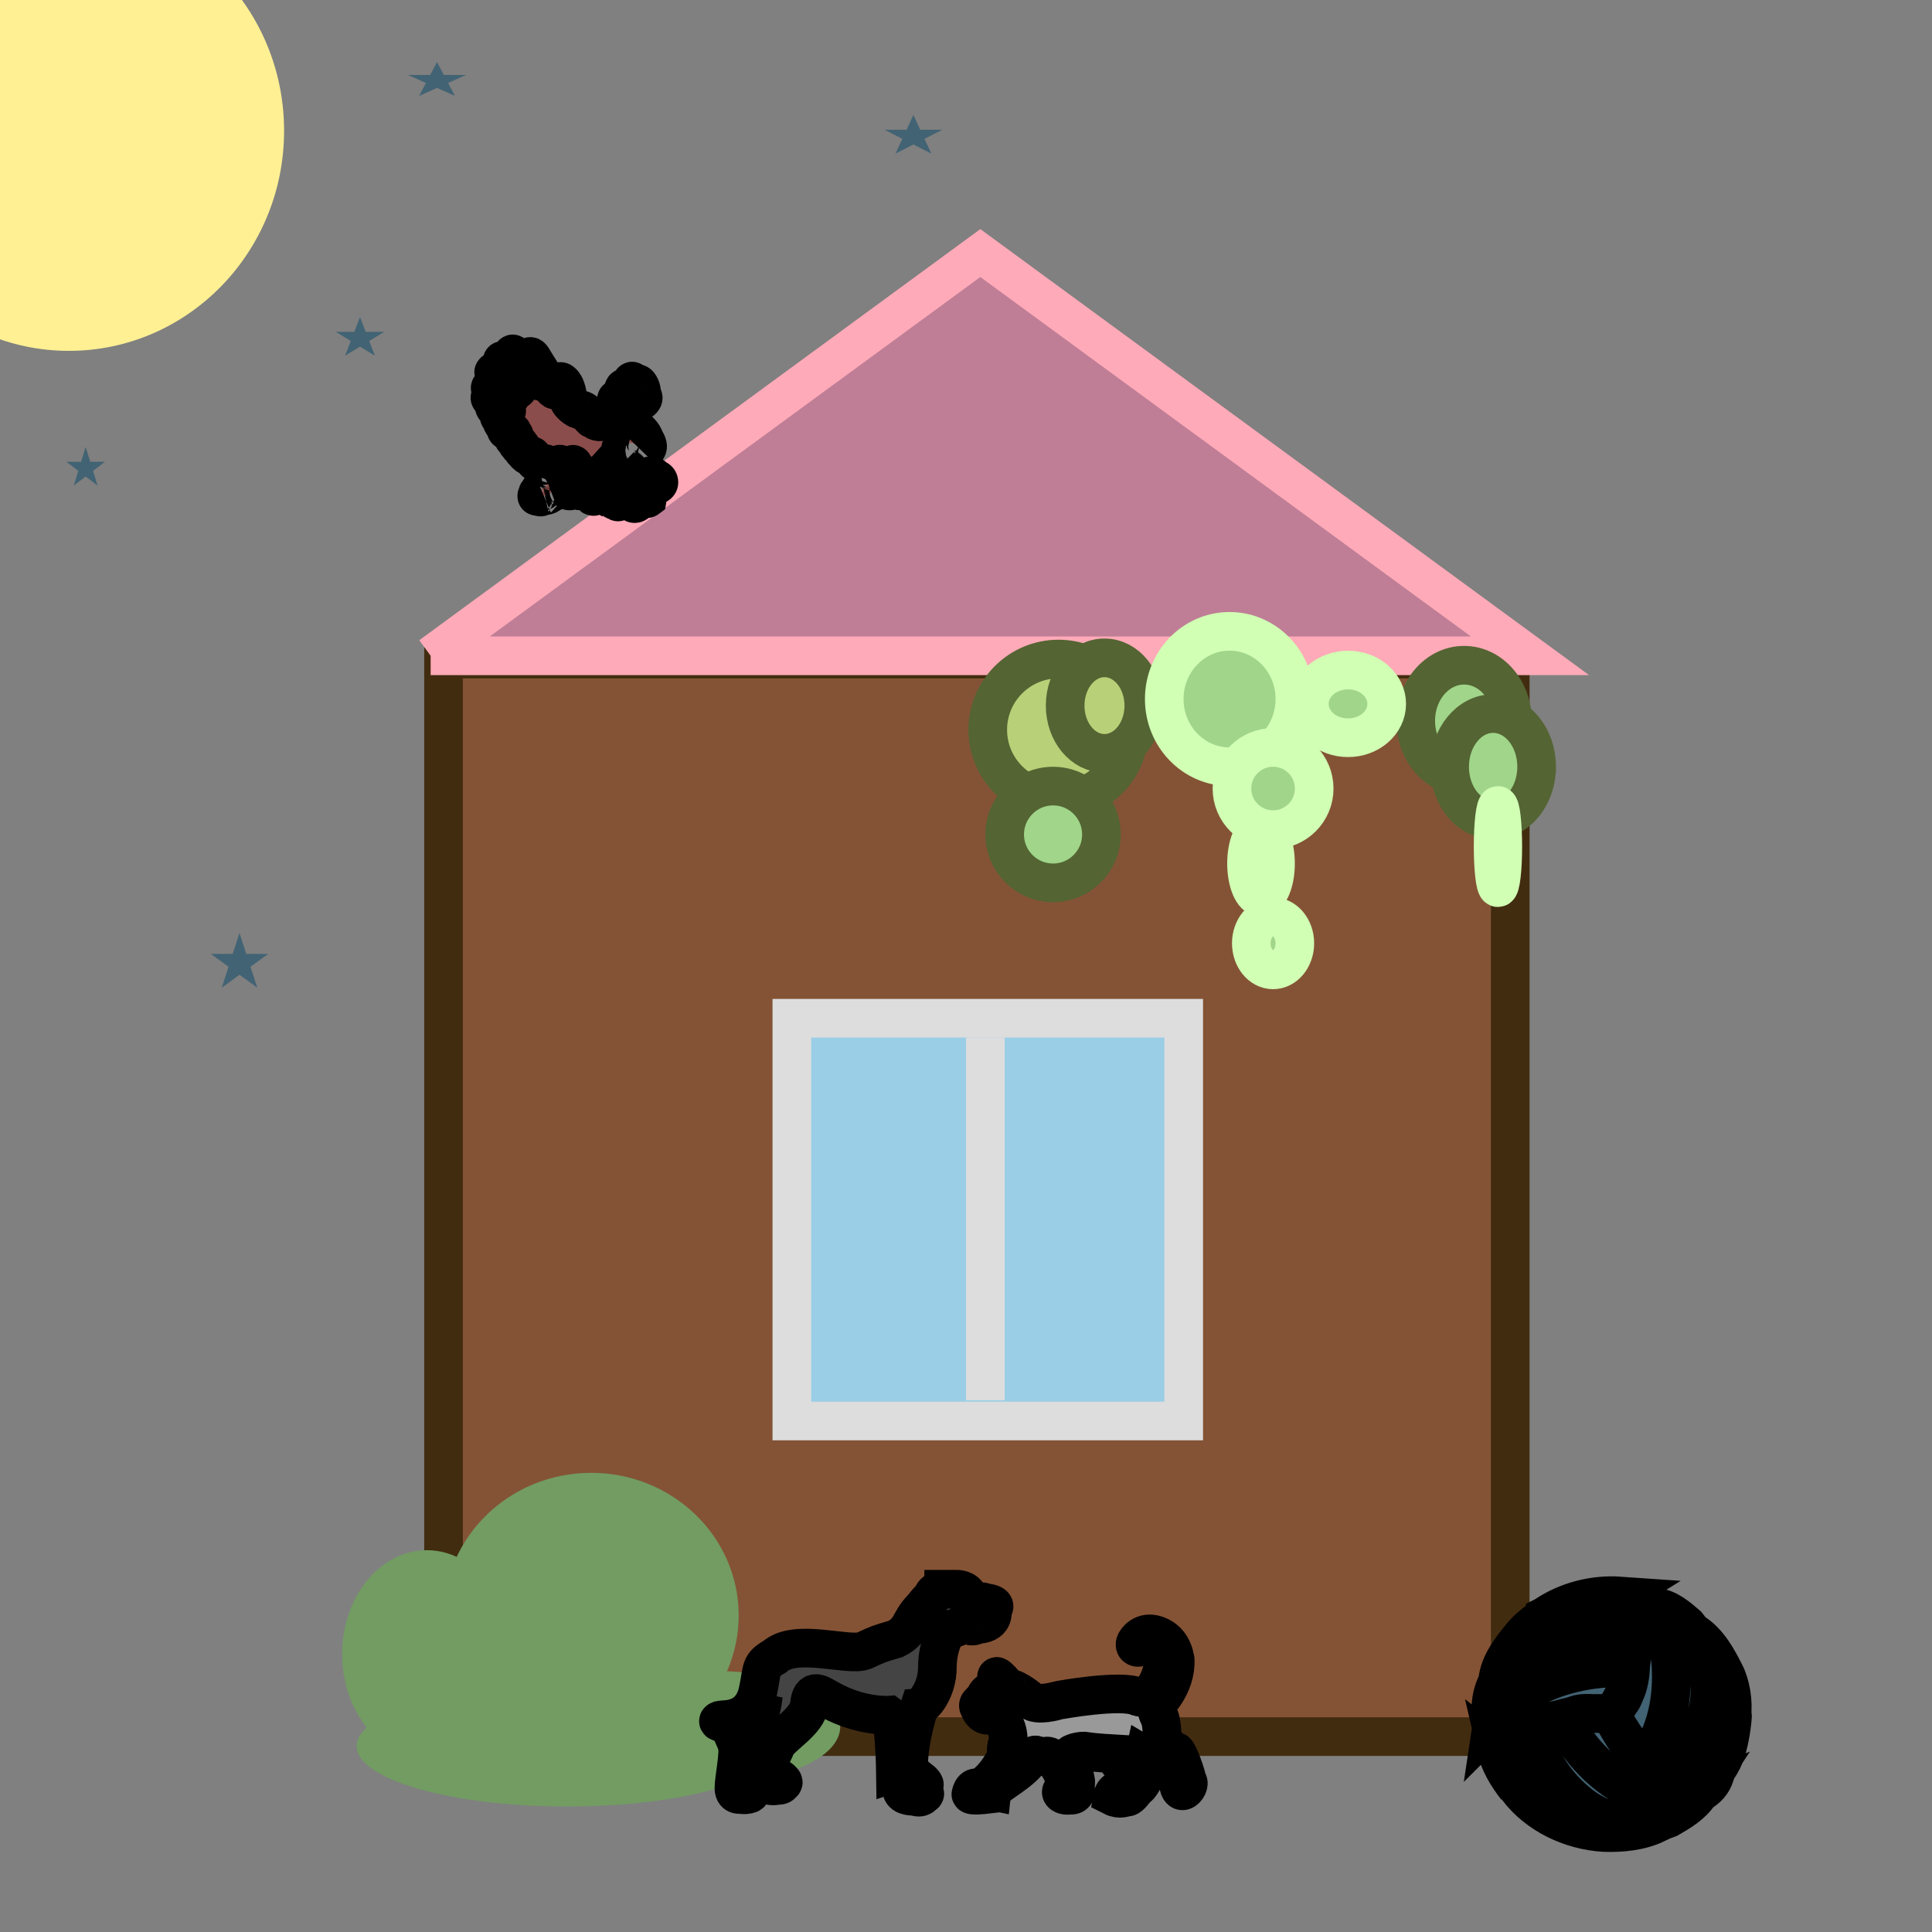 <svg width="50" height="50" xmlns="http://www.w3.org/2000/svg">
 <rect width="100%" height="100%" fill="#808080" stroke="none"/>
 <g>
  <title>Layer 1</title>
  <line stroke-linecap="undefined" stroke-linejoin="undefined" id="svg_3" y2="-37.442" x2="-113.614" y1="-41.403" x1="-133.416" stroke="#000" fill="none"/>
  <rect id="svg_1" height="27.887" width="27.606" y="17.056" x="11.479" stroke="#422C10" fill="#845335"/>
  <path id="svg_4" d="m11.146,16.972l14.225,-10.423l14.225,10.423l-28.451,0z" stroke="#FFAAB8" fill="#BF7E96"/>
  <rect id="svg_5" height="10.423" width="10.141" y="26.352" x="20.493" stroke="#DDDDDD" fill="#9ACEE6"/>
  <ellipse ry="1.831" rx="1.831" id="svg_6" cy="18.887" cx="27.394" stroke="#546433" fill="#B8D078"/>
  <ellipse stroke="#546433" ry="1.236" rx="1.018" id="svg_7" cy="18.261" cx="28.584" fill="#B8D078"/>
  <ellipse stroke="#546433" ry="1.252" rx="1.252" id="svg_9" cy="21.596" cx="27.253" fill="#A0D58A"/>
  <g id="svg_13">
   <ellipse ry="1.439" rx="1.252" id="svg_10" cy="18.655" cx="37.891" stroke="#546433" fill="#A0D58A"/>
   <ellipse ry="1.377" rx="1.126" id="svg_11" cy="19.844" cx="38.642" stroke="#546433" fill="#A0D58A"/>
   <ellipse ry="1.064" rx="0.125" id="svg_12" cy="21.909" cx="38.767" stroke="#D1FFB4" fill="#A0D58A"/>
  </g>
  <g id="svg_20">
   <ellipse ry="1.752" rx="1.69" id="svg_14" cy="18.091" cx="31.821" stroke="#D1FFB4" fill="#A0D58A"/>
   <ellipse ry="0.876" rx="1.001" id="svg_15" cy="18.217" cx="34.887" stroke="#D1FFB4" fill="#A0D58A"/>
   <ellipse ry="1.064" rx="1.064" id="svg_16" cy="20.407" cx="32.947" stroke="#D1FFB4" fill="#A0D58A"/>
   <ellipse stroke="#D1FFB4" id="svg_17" cy="24.85" cx="31.884" fill="#A0D58A"/>
   <ellipse ry="0.876" rx="0.375" id="svg_18" cy="22.347" cx="32.635" stroke="#D1FFB4" fill="#A0D58A"/>
   <ellipse ry="0.688" rx="0.563" id="svg_19" cy="24.412" cx="32.947" stroke="#D1FFB4" fill="#A0D58A"/>
  </g>
  <line id="svg_21" y2="36.239" x2="25.501" y1="26.852" x1="25.501" stroke="#DDDDDD" fill="none"/>
  <g id="svg_28">
   <ellipse ry="3.692" rx="3.817" id="svg_22" cy="41.809" cx="15.3" fill="#729C62"/>
   <ellipse ry="1.439" rx="3.191" id="svg_23" cy="44.687" cx="18.554" fill="#729C62"/>
   <ellipse ry="1.564" rx="5.444" id="svg_24" cy="45.188" cx="14.675" fill="#729C62"/>
   <ellipse ry="2.691" rx="2.19" id="svg_25" cy="42.81" cx="11.045" fill="#729C62"/>
  </g>
  <ellipse ry="5.695" rx="5.569" id="svg_29" cy="3.385" cx="1.783" fill="#FFF093"/>
  <path id="svg_30" d="m10.559,1.94l0.574,0l0.177,-0.335l0.177,0.335l0.574,0l-0.464,0.207l0.177,0.335l-0.464,-0.207l-0.464,0.207l0.177,-0.335l-0.464,-0.207z" fill="#426373"/>
  <path id="svg_31" d="m-35.268,42.992l0.569,0l0.176,-0.541l0.176,0.541l0.569,0l-0.46,0.334l0.176,0.541l-0.46,-0.334l-0.46,0.334l0.176,-0.541l-0.46,-0.334z" fill="#426373"/>
  <path id="svg_32" d="m1.717,11.95l0.382,0l0.118,-0.382l0.118,0.382l0.382,0l-0.309,0.236l0.118,0.382l-0.309,-0.236l-0.309,0.236l0.118,-0.382l-0.309,-0.236z" fill="#426373"/>
  <path id="svg_33" d="m8.691,8.588l0.478,0l0.148,-0.382l0.148,0.382l0.478,0l-0.387,0.236l0.148,0.382l-0.387,-0.236l-0.387,0.236l0.148,-0.382l-0.387,-0.236z" fill="#426373"/>
  <path id="svg_34" d="m22.888,3.357l0.574,0l0.177,-0.382l0.177,0.382l0.574,0l-0.464,0.236l0.177,0.382l-0.464,-0.236l-0.464,0.236l0.177,-0.382l-0.464,-0.236z" fill="#426373"/>
  <path id="svg_35" d="m5.453,24.686l0.569,0l0.176,-0.541l0.176,0.541l0.569,0l-0.46,0.334l0.176,0.541l-0.46,-0.334l-0.46,0.334l0.176,-0.541l-0.46,-0.334z" fill="#426373"/>
  <path id="svg_37" d="m38.585,44.249c-0.013,-0.502 0.24,-0.995 0.666,-1.276c0.694,-0.518 1.61,-0.755 2.471,-0.612c0.426,-0.065 0.615,0.37 0.465,0.705c-0.232,0.223 -0.635,0.011 -0.935,0.126c-0.973,0.123 -1.934,0.539 -2.592,1.27c-0.004,-0.078 -0.106,-0.13 -0.074,-0.213l0,0zm0.012,0.446c0.052,-0.354 0.411,-0.539 0.661,-0.754c0.841,-0.585 1.896,-0.817 2.916,-0.778c0.025,0.404 -0.168,0.789 -0.4,1.108c-0.319,0.175 -0.716,-0.024 -1.055,0.135c-0.594,0.141 -1.254,0.319 -1.634,0.828c-0.138,0.408 -0.43,-0.007 -0.452,-0.248c-0.032,-0.096 -0.028,-0.194 -0.035,-0.292l0,0zm0.163,-1.211c0.051,-0.444 0.349,-0.812 0.622,-1.15c0.308,-0.361 0.728,-0.625 1.199,-0.722c0.374,-0.096 0.759,-0.136 1.142,-0.176c0.291,0.219 0.475,0.601 0.427,0.962c-0.226,0.056 -0.625,-0.134 -0.929,-0.087c-0.863,0.008 -1.745,0.348 -2.328,0.982c-0.049,0.061 -0.092,0.126 -0.133,0.193l0,0zm-0.046,1.753c0.323,0.254 0.333,0.695 0.532,1.027c-0.238,-0.301 -0.447,-0.652 -0.532,-1.027zm0.256,0.242c0.101,-0.274 0.419,-0.659 0.683,-0.631c0.106,0.268 0.152,0.558 0.324,0.8c0.462,0.833 1.307,1.554 2.312,1.577c0.164,0.033 0.6,-0.076 0.582,-0.031c-0.42,0.203 -0.906,0.247 -1.369,0.231c-0.86,-0.056 -1.716,-0.462 -2.232,-1.148c-0.146,-0.247 -0.229,-0.523 -0.3,-0.798l0,-0zm0.707,-0.699c0.232,-0.106 0.666,-0.428 0.841,-0.169c0.425,0.823 1.144,1.523 2.03,1.853c0.46,0.151 0.977,0.148 1.425,-0.04c-0.187,0.285 -0.496,0.468 -0.788,0.636c-0.745,0.313 -1.646,0.143 -2.273,-0.344c-0.608,-0.473 -1.084,-1.149 -1.233,-1.904l-0.001,-0.017l-0.001,-0.015l0,0l0,0zm0.311,-2.965c0.564,-0.381 1.263,-0.56 1.944,-0.512c-0.349,0.219 -0.787,0.136 -1.169,0.254c-0.267,0.057 -0.532,0.134 -0.775,0.258l0,0zm0.487,2.686c0.371,-0.173 0.794,-0.17 1.195,-0.146c0.242,0.37 0.414,0.801 0.79,1.067c0.438,0.384 1.075,0.493 1.626,0.312c0.189,-0.126 0.4,-0.045 0.296,0.204c-0.124,0.414 -0.567,0.596 -0.972,0.616c-0.829,0.081 -1.587,-0.381 -2.147,-0.94c-0.327,-0.321 -0.602,-0.696 -0.788,-1.113l0,0zm1.259,-3.079c0.302,-0.236 0.713,-0.022 1.023,0.09c0.307,0.259 0.349,0.689 0.43,1.056c0.136,0.862 0.081,1.788 -0.329,2.575c-0.098,0.276 -0.38,0.425 -0.56,0.127c-0.21,-0.227 -0.37,-0.492 -0.522,-0.759c-0.09,-0.255 0.204,-0.435 0.265,-0.668c0.12,-0.232 0.15,-0.494 0.163,-0.748c0.056,-0.381 0.001,-0.775 -0.101,-1.144c-0.071,-0.204 -0.187,-0.401 -0.368,-0.529l0,0zm0.868,4.071c0.595,-0.66 0.689,-1.598 0.644,-2.442c-0.027,-0.498 -0.104,-1.012 -0.371,-1.445c0.276,0.008 0.573,0.263 0.789,0.451c0.613,0.766 0.793,1.886 0.327,2.766c-0.183,0.356 -0.431,0.677 -0.723,0.954c-0.244,-0.02 -0.491,-0.11 -0.666,-0.283l0,0zm0.678,0.287c0.64,-0.607 1.104,-1.478 0.966,-2.372c-0.055,-0.419 -0.211,-0.823 -0.444,-1.177c0.427,0.261 0.664,0.724 0.877,1.154c0.307,0.751 0.14,1.667 -0.408,2.268c-0.282,0.157 -0.679,0.181 -0.991,0.128zm1.054,-0.14c0.22,-0.377 0.469,-0.76 0.492,-1.207c0.034,-0.15 -0.019,0.294 -0.037,0.387c-0.058,0.329 -0.135,0.681 -0.342,0.949c-0.048,-0.026 -0.026,-0.153 -0.112,-0.129l0,0z" stroke="null" fill="#426373"/>
  <path id="svg_38" d="m16.162,10.954c0,0 0.428,0.097 0.53,0.432c0,0 0.091,0.13 0.064,0.199c-0.027,0.069 -0.07,0.091 -0.08,0.1c0,0 0.054,-0.064 -0.128,-0.166c0,0 -0.094,-0.017 -0.112,-0.033c-0.019,-0.017 -0.294,-0.072 -0.353,0.066c-0.059,0.138 -0.072,0.371 -0.064,0.382c0.008,0.011 0.281,0.221 0.305,0.282c0.024,0.061 0.153,0.185 0.209,0.183c0.056,-0.003 0.19,-0.003 0.225,-0.05c0.035,-0.047 0.136,-0.053 0.161,0c0.024,0.053 0.016,0.05 0.016,0.05c0,0 0.086,-0.019 0.112,0.05c0.027,0.069 -0.04,0.1 -0.048,0.1c-0.008,0 0.051,-0.105 -0.032,-0.083c0,0 -0.048,0.002 -0.048,-0.017c0,-0.019 0.028,0.098 0,0.1c0,0 -0.094,-0.108 -0.112,-0.05c0,0 -0.06,0.012 -0.08,0.017c-0.02,0.004 -0.016,0.017 -0.016,0.017c0,0 -0.052,0.021 -0.016,0.083c0,0 0,0.023 -0.016,0.033c-0.016,0.01 0.01,0.06 0.08,0.017c0,0 0.018,-0.017 0.016,0c-0.002,0.017 -0.072,0.106 -0.161,-0.017c0,0 -0.032,-0.093 0.016,-0.116c0.048,-0.023 -0.016,-0.068 -0.08,-0.033c0,0 -0.004,0.066 0.016,0.083c0.02,0.017 -0.034,0.002 -0.048,-0.017c-0.014,-0.019 -0.032,0.039 -0.032,0.05c0,0.01 -0.018,0.046 -0.032,0.033c-0.014,-0.012 -0.146,-0.027 -0.144,-0.017c0.002,0.01 -0.062,0.054 -0.08,0.033c-0.018,-0.021 -0.118,-0.127 -0.128,-0.116c-0.01,0.01 0.068,0.127 0.112,0.149c0.044,0.023 0.229,0.037 0.289,-0.017c0,0 0.092,-0.019 0.096,0c0,0 0.104,0.044 0.096,0.066c-0.008,0.023 -0.008,0.01 -0.016,0c-0.008,-0.01 -0.074,-0.048 -0.08,-0.033c-0.006,0.015 0,0.017 0,0.017c0,0 0.084,0.025 0.08,0.033c0,0 0.098,0.042 0.08,0.133c0,0 -0.03,0.023 -0.032,0c-0.002,-0.023 0.012,-0.085 -0.048,-0.083c0,0 -0.01,0.033 -0.048,0.017c-0.038,-0.017 0.022,-0.052 -0.177,-0.033c0,0 0.008,0.039 0.032,0.05c0.024,0.01 0.064,0.01 0.064,0.05c0,0 0.026,0.033 0,0.066c0,0 -0.016,0.01 -0.016,0c0,-0.01 0.016,-0.06 -0.064,-0.083c-0.08,-0.023 -0.064,-0.017 -0.064,-0.017c0,0 0.014,0.1 -0.016,0.1c-0.03,0 0.02,0.062 0.08,0.033c0,0 0.006,-0.025 0.016,-0.017c0.01,0.008 -0.05,0.129 -0.161,-0.017c0,0 -0.036,-0.077 0,-0.1c0,0 0.024,-0.077 -0.096,-0.05c0,0 -0.05,0.008 -0.048,0c0.002,-0.008 -0.008,0.039 0,0.05c0.008,0.01 -0.094,-0.023 -0.096,-0.033l-0.032,0c0,0 0.019,0.097 0.032,0.1c0.013,0.003 -0.062,-0.047 -0.08,-0.083c0,0 0,0.069 0.016,0.083c0.016,0.014 -0.072,-0.075 -0.064,-0.083c0,0 0.003,0.089 0.032,0.133c0.029,0.044 -0.064,-0.042 -0.08,-0.066c0,0 -0.016,0.011 0,0.033c0.016,0.022 -0.054,-0.022 -0.064,-0.083c0,0 -0.045,-0.039 -0.064,-0.05c0,0 0.003,0.094 0.016,0.1c0,0 -0.037,-0.03 -0.048,-0.066c0,0 -0.021,0.033 -0.016,0.05c0,0 -0.062,-0.072 -0.08,-0.133c-0.019,-0.061 -0.016,0.017 -0.016,0.017c0,0 -0.037,-0.006 -0.064,-0.116c0,0 -0.155,0.169 -0.209,0.183c-0.054,0.014 0.064,-0.066 0.064,-0.066c0,0 -0.088,0.028 -0.096,0.05c0,0 0.008,-0.03 0.048,-0.066c0.04,-0.036 -0.048,-0.017 -0.048,-0.017c0,0 -0.019,-0.006 -0.016,-0.183c0,0 -0.12,0.133 -0.193,0.133c-0.072,0 0.067,-0.055 0.08,-0.1c0.013,-0.044 -0.029,-0.03 -0.048,-0.017c-0.019,0.014 -0.158,0.097 -0.161,0.116c-0.003,0.019 -0.016,-0.033 -0.016,-0.033c0,0 -0.032,0.017 -0.064,0.017c-0.032,0 0.094,-0.061 0.112,-0.1c0.019,-0.039 -0.174,0.069 -0.241,0.116c0,0 -0.056,0.019 -0.064,0c-0.008,-0.019 0.096,-0.094 0.096,-0.1c0,-0.006 0.037,-0.053 -0.032,-0.017c-0.07,0.036 -0.161,0.008 -0.225,0.033c-0.064,0.025 -0.134,0.102 -0.225,0.1c-0.091,-0.003 -0.091,0.116 -0.257,0.116c-0.096,0 -0.056,0.039 -0.096,0.033c-0.04,-0.006 0.048,-0.05 0.048,-0.05c0,0 -0.096,0.033 -0.112,0.033c-0.016,0 -0.088,0.003 0.08,-0.066c0,0 -0.123,0 -0.08,-0.017c0.043,-0.017 0.15,-0.05 0.144,-0.066c-0.005,-0.017 -0.115,-0.014 -0.08,-0.033c0.035,-0.019 0.225,-0.091 0.177,-0.1c-0.048,-0.008 -0.118,-0.011 -0.08,-0.033c0.037,-0.022 0.498,-0.075 0.562,-0.133c0.064,-0.058 0.23,-0.227 0.273,-0.232c0.043,-0.006 0,-0.047 -0.032,-0.033c-0.032,0.014 -0.062,-0.008 -0.048,-0.1c0.013,-0.091 -0.138,0.2 -0.225,0.1c-0.045,-0.053 -0.011,-0.091 -0.064,-0.083c-0.054,0.008 -0.051,-0.061 -0.064,-0.033c-0.013,0.028 -0.126,0.199 -0.177,0.183c-0.051,-0.017 -0.013,-0.028 -0.048,-0.033c-0.035,-0.006 -0.059,-0.017 -0.064,-0.05c-0.005,-0.033 -0.037,0.022 -0.048,-0.033c-0.011,-0.055 -0.019,-0.125 -0.064,-0.066c-0.045,0.058 -0.062,0.019 -0.064,0c-0.003,-0.019 -0.099,0.011 -0.096,-0.05c0.003,-0.061 -0.094,0.019 -0.08,-0.05c0.013,-0.069 -0.081,-0.009 -0.064,-0.066c0.037,-0.125 -0.128,-0.011 -0.112,-0.066c0.016,-0.055 -0.078,-0.011 -0.064,-0.066c0.013,-0.055 -0.089,-0.036 -0.08,-0.083c0.019,-0.1 -0.096,-0.03 -0.08,-0.116c0.016,-0.086 -0.073,-0.001 -0.064,-0.066c0.013,-0.1 -0.115,-0.063 -0.08,-0.133c0.054,-0.108 -0.055,-0.062 -0.032,-0.116c0.035,-0.083 -0.223,0.009 -0.161,-0.133c0.029,-0.066 -0.175,-0.111 -0.08,-0.166c0.161,-0.094 -0.246,-0.047 -0.048,-0.199c0.185,-0.089 0.196,-0.097 -0.032,-0.083c-0.091,0.006 -0.227,-0.125 -0.096,-0.133c0.131,-0.008 0.399,-0.075 0.096,-0.1c-0.302,-0.025 -0.313,-0.138 -0.193,-0.133c0.12,0.006 0.591,0.006 0.466,-0.033c-0.126,-0.039 -0.701,-0.133 -0.482,-0.232c0.104,-0.047 0.84,0.203 0.626,0.033c-0.035,-0.028 -0.375,-0.127 -0.498,-0.266c-0.123,-0.138 -0.099,-0.158 -0.032,-0.133c0.067,0.025 0.843,0.39 0.722,0.266c-0.021,-0.022 -0.466,-0.241 -0.53,-0.432c-0.064,-0.191 -0.003,-0.141 0.048,-0.083c0.051,0.058 0.781,0.613 0.658,0.432c-0.037,-0.055 -0.364,-0.277 -0.433,-0.498c-0.07,-0.221 -0.016,-0.16 0.032,-0.1c0.048,0.061 0.792,0.89 0.674,0.598c-0.027,-0.066 -0.262,-0.274 -0.289,-0.465c-0.027,-0.191 0.043,-0.119 0.08,-0.05c0.037,0.069 0.565,0.93 0.578,0.78c0,0 0.003,0.003 0.016,0c0.013,-0.003 -0.011,-0.08 0.016,-0.066c0,0 0.011,-0.061 0.032,-0.05c0.021,0.011 0.043,0.003 0.048,-0.066c0.005,-0.069 0.163,0.011 0.209,0.365c0,0 0.032,0.036 0.032,0.116c0,0.042 0.193,0.243 0.305,0.232c0.112,-0.011 0.273,0.232 0.321,0.249c0.048,0.017 0.155,0.116 0.321,0.017c0.166,-0.1 0.329,-0.133 0.193,-0.149c-0.136,-0.017 -0.11,-0.072 -0.048,-0.083c0.062,-0.011 0.329,-0.017 0.241,-0.066c-0.088,-0.05 -0.165,-0.316 -0.048,-0.249c0.048,0.028 0.219,0.274 0.193,0.1c-0.008,-0.053 -0.112,-0.116 -0.08,-0.299c0.032,-0.183 0.077,-0.037 0.08,-0.017c0.005,0.03 0.135,0.408 0.161,0.216c0.008,-0.061 -0.059,-0.141 -0.032,-0.365c0.027,-0.224 0.064,0 0.064,0c0,0 0.076,0.23 0.064,0.349c-0.005,0.053 0.07,0.033 0.064,-0.066c-0.005,-0.1 -0.045,-0.318 -0.016,-0.315c0.029,0.003 0.118,0.148 0.096,0.266c-0.008,0.044 0.115,0.089 -0.016,0.183c-0.131,0.094 -0.273,0.282 -0.273,0.282c0,0 0.032,0.122 -0.128,0.183c-0.102,0.039 -0.016,0.116 -0.016,0.116z" stroke="null" fill="#8B4D4B"/>
  <path id="svg_39" d="m25.792,43.384c0.029,-0.005 0.242,0.218 0.246,0.263c0.006,0.066 0.14,0.066 0.176,0.066c0.035,0 0.287,0.142 0.456,0.296c0.17,0.153 0.667,0.011 0.702,0c0.035,-0.011 1.639,-0.301 2.072,-0.099c0.208,0.097 0.618,-0.247 0.671,-0.962c-0.022,-0.477 -0.48,-0.495 -0.575,-0.349c-0.07,0.064 -0.19,0.045 -0.161,-0.073c0.027,-0.079 0.205,-0.322 0.534,-0.215c0.279,0.091 0.44,0.308 0.5,0.629c0.04,0.691 -0.513,1.2 -0.513,1.2c0,0 0.044,0.181 0.105,0.296c0.061,0.115 0.079,0.51 0.07,0.559c-0.009,0.049 0.263,0.321 0.351,0.329c0.076,0.033 0.29,0.641 0.298,0.773c0.079,0.037 -0.009,0.222 -0.105,0.247c-0.097,0.025 -0.123,-0.148 -0.123,-0.23c0,-0.082 -0.097,-0.469 -0.369,-0.51c-0.272,-0.041 -0.509,-0.181 -0.509,-0.181c0,0 -0.018,0.082 -0.053,0.115c0,0 0.088,0.14 0.088,0.345c-0.009,0.09 -0.149,0.37 -0.246,0.395c0,0 -0.158,0.23 -0.228,0.23c-0.07,0 -0.193,0.082 -0.386,-0.016c0,0 0.035,-0.206 0.211,-0.148c0,0 0.413,-0.296 0.211,-0.427c0,0 -0.123,-0.164 -0.193,-0.23c-0.07,-0.066 -0.14,-0.173 -0.158,-0.296c0,0 -0.588,-0.033 -0.737,-0.066c-0.149,-0.033 -0.421,0.049 -0.421,0.099c0,0.049 0.044,0.518 0.123,0.608c0,0 0.026,0.115 0,0.148c-0.026,0.033 0.097,0.304 -0.14,0.279c-0.224,0.037 -0.334,-0.127 -0.07,-0.181c0.013,-0.177 -0.334,-0.925 -0.562,-0.822c-0.298,0.041 -0.198,-0.201 -0.492,0.181c-0.307,0.337 -0.834,0.575 -0.86,0.723c0,0 -0.158,-0.033 -0.193,0.082c0,0 -0.413,0.049 -0.386,-0.016c0.026,-0.066 0.048,-0.201 0.211,-0.148c0,0 0.369,-0.136 0.72,-0.838c0,0 -0.044,-0.181 0.018,-0.329c0.061,-0.148 -0.035,-0.756 -0.474,-0.723c0,0 -0.164,0.055 -0.263,-0.197c0,0 -0.041,-0.049 0,-0.099c0.041,-0.049 0.14,-0.126 0.158,-0.181c0.018,-0.055 0.059,-0.137 0.281,-0.214c0.105,-0.103 -0.012,-0.307 0.018,-0.312z" stroke="null" fill="#999999"/>
  <path stroke="null" id="svg_40" d="m24.422,41.129l0.326,0c0,0 0.253,-0.017 0.326,0.202c0.129,0.158 0.37,0.088 0.434,0.152c0.071,0 0.235,0.029 0.217,0.101c-0.018,0.072 -0.072,0.084 -0.054,0.101c0.018,0.017 0.068,0.362 -0.407,0.354c0,0 -0.05,0.101 -0.271,0c0,0 -0.05,-0.038 -0.136,0.025c-0.086,0.063 -0.258,0.109 -0.299,0.101c-0.041,-0.008 -0.299,0.4 -0.299,0.985c0,0.585 -0.348,0.989 -0.461,1.01c0,0 -0.275,0.814 -0.285,1.54c0,0 -0.068,0.307 0.231,0.303c0.161,0.125 0.232,0.21 0.136,0.202c0,0 -0.037,0.057 -0.109,0.051c-0.031,-0.01 0.249,0.186 0.136,0.177c0,0 -0.05,0.135 -0.244,0.051c0,0 -0.299,0.025 -0.326,-0.152c-0.027,-0.177 -0.041,-0.464 -0.163,-0.429c0,0 -0.018,-1.41 -0.163,-1.515c0,0 -0.719,0.055 -1.547,-0.404c-0.235,-0.13 -0.475,-0.324 -0.516,0.126c-0.041,0.45 -0.769,0.825 -0.869,1.086c-0.1,0.261 -0.154,0.168 -0.136,0.783c0,0 0.172,-0.038 0.299,0.101c0.081,0.076 -0.027,0.076 -0.027,0.076c0,0 0.063,0.059 -0.136,0.051c0,0 -0.027,0.028 -0.163,0c0,0 -0.226,0.013 -0.19,-0.152c0,0 -0.014,-0.934 -0.081,-0.884c-0.068,0.051 -0.416,0.345 -0.407,0.985c0,0 0.154,0.021 0.163,0.177c0,0 0.077,0.08 -0.027,0.101c0,0 -0.146,0.035 -0.19,0c0,0 -0.185,0.059 -0.19,-0.152c-0.005,-0.21 0.149,-0.941 0.081,-1.111c0,0 0.584,-0.316 0.679,-1.288c0,0 -0.271,0.825 -1.14,0.682c0,0 -0.063,-0.025 0.027,-0.051c0.09,-0.025 0.805,0.063 0.977,-0.758c0.126,-0.587 0.031,-0.65 0.434,-0.884c0.543,-0.483 1.895,0.004 2.307,-0.152c0.38,-0.177 0.394,-0.18 0.814,-0.303c0.431,-0.211 0.357,-0.455 0.679,-0.783c0.246,-0.308 0.249,-0.274 0.271,-0.303c0.023,-0.029 0.005,-0.168 0.299,-0.202z" fill="#444444"/>
 </g>

</svg>
